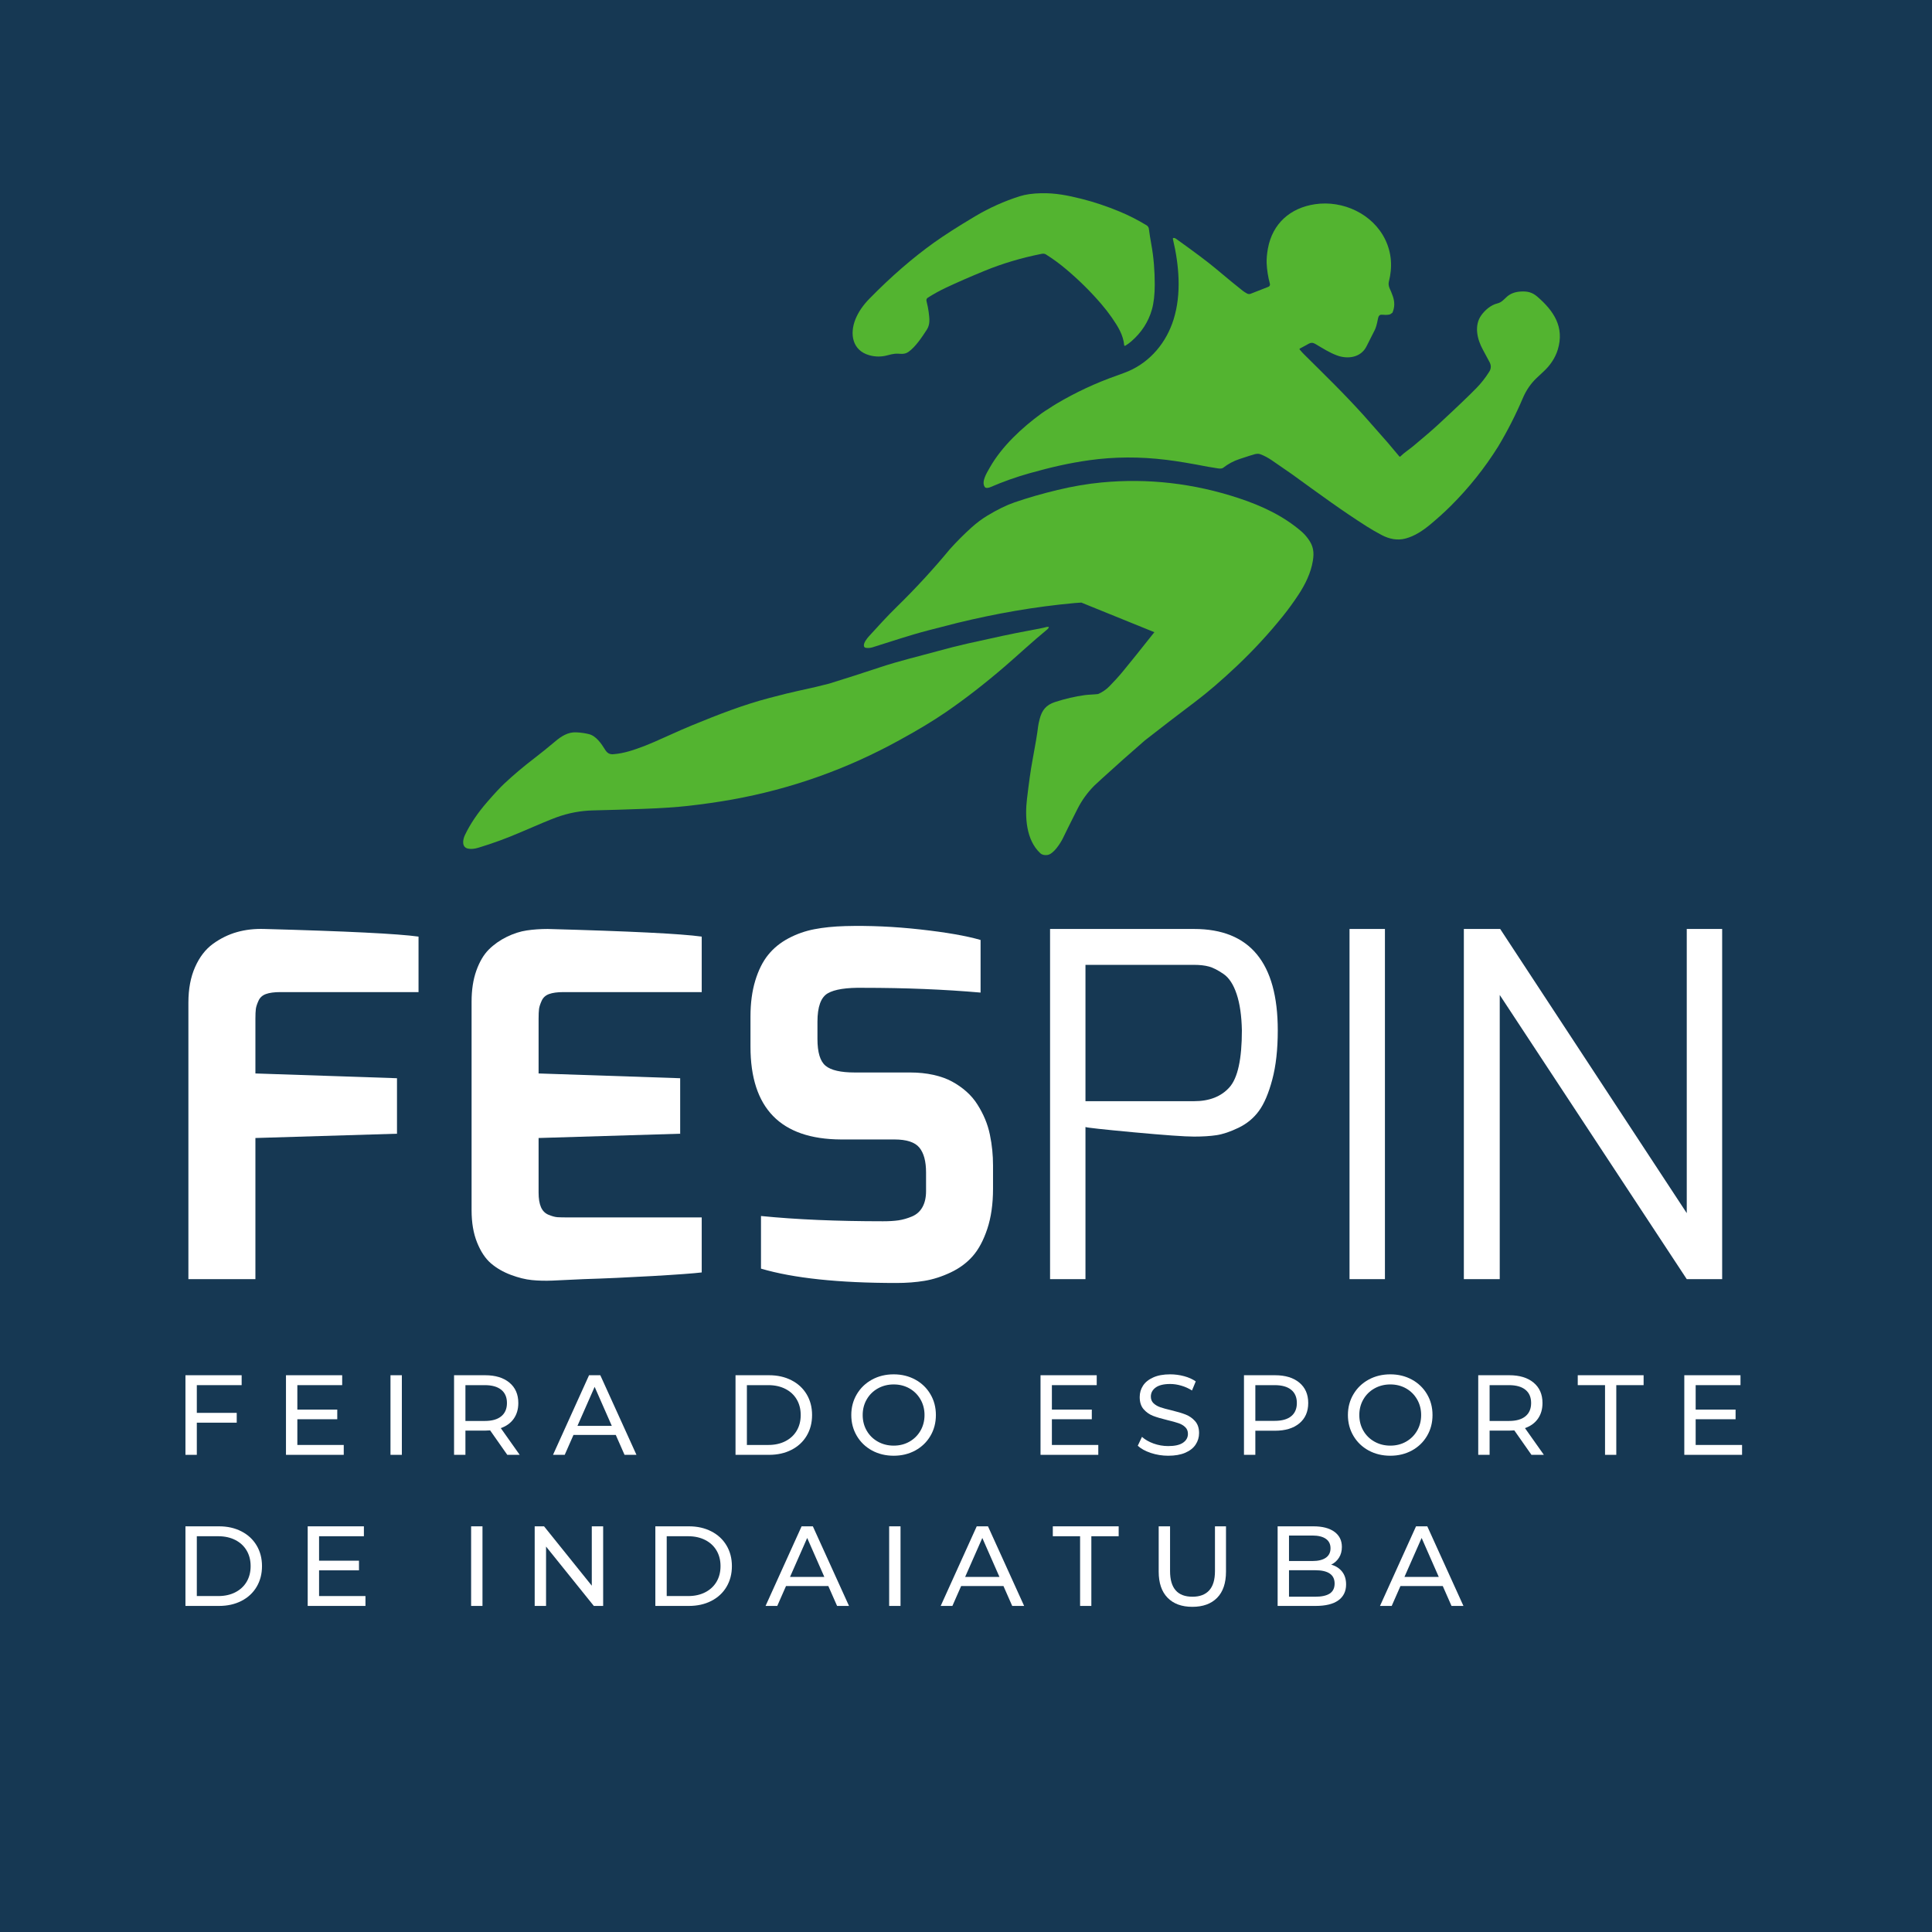 <svg xmlns="http://www.w3.org/2000/svg" xmlns:xlink="http://www.w3.org/1999/xlink" width="1080" zoomAndPan="magnify" viewBox="0 0 810 810" height="1080" preserveAspectRatio="xMidYMid meet" version="1.2"><defs><clipPath id="ea432fb914"><path d="M 362 201 L 551 201 L 551 358.5 L 362 358.5 Z M 362 201 "/></clipPath><clipPath id="9fda322943"><path d="M 194.062 262 L 440 262 L 440 356 L 194.062 356 Z M 194.062 262 "/></clipPath></defs><g id="11b6822be5"><rect x="0" width="810" y="0" height="810" style="fill:#ffffff;fill-opacity:1;stroke:none;"/><rect x="0" width="810" y="0" height="810" style="fill:#163853;fill-opacity:1;stroke:none;"/><path style=" stroke:none;fill-rule:nonzero;fill:#53b430;fill-opacity:1;" d="M 364.469 148.938 C 367.066 149.656 369.66 149.652 372.25 148.918 C 373.262 148.629 374.207 148.43 375.094 148.324 C 377.133 148.07 378.895 148.938 380.91 147.504 C 383.898 145.375 386.543 141.332 388.559 138.242 C 390.004 136.016 389.727 133.699 389.336 130.723 C 389.18 129.492 388.875 127.973 388.426 126.16 C 388.305 125.652 388.512 125.121 388.957 124.832 C 391.41 123.27 393.953 121.863 396.578 120.625 C 401.289 118.41 406.664 116.062 412.715 113.578 C 420.191 110.504 428.16 108.129 436.633 106.438 C 437.391 106.285 438.016 106.359 438.504 106.668 C 441.379 108.473 444.191 110.523 446.934 112.836 C 452.301 117.355 457.207 122.203 461.652 127.375 C 463.309 129.301 464.805 131.227 466.133 133.141 C 468.695 136.848 470.945 140.434 471.316 144.719 C 471.332 144.941 471.578 145.066 471.77 144.953 C 472.66 144.422 473.504 143.816 474.289 143.133 C 478.586 139.406 481.473 134.953 482.941 129.781 C 483.73 126.992 484.133 123.496 484.133 119.297 C 484.133 113.691 483.719 107.957 482.668 102.293 C 482.285 100.215 481.953 98.09 481.668 95.922 C 481.59 95.316 481.238 94.781 480.715 94.461 C 476.949 92.176 473.125 90.234 469.25 88.637 C 463.906 86.434 458.711 84.699 453.672 83.422 C 447.527 81.887 442.477 80.875 436.441 81.012 C 432.922 81.09 429.961 81.508 427.566 82.27 C 421.039 84.332 414.824 87.121 408.914 90.629 C 401.773 94.871 396.031 98.547 391.668 101.66 C 382.598 108.145 373.551 115.996 364.516 125.219 C 361.816 127.973 359.855 130.848 358.645 133.848 C 356.168 139.988 357.324 146.957 364.469 148.934 Z M 364.469 148.938 "/><path style=" stroke:none;fill-rule:nonzero;fill:#53b430;fill-opacity:1;" d="M 644.602 124.434 C 642.387 122.512 640.387 122.055 637.508 122.23 C 635.145 122.375 633.238 123.102 631.773 124.406 C 630.5 125.547 629.555 126.781 627.793 127.207 C 625.086 127.844 622.641 129.973 621.078 132.121 C 617.949 136.418 619.277 142.191 621.691 146.59 C 622.766 148.531 623.711 150.301 624.535 151.887 C 625.234 153.238 625.184 154.555 624.375 155.84 C 622.777 158.375 620.98 160.676 618.969 162.73 C 615.809 165.969 610.531 171.004 603.16 177.832 C 600.699 180.109 597.168 183.164 592.566 186.988 C 590.777 188.48 588.727 189.762 587.094 191.391 C 586.98 191.5 586.793 191.496 586.688 191.371 L 581.719 185.469 L 571.969 174.406 C 563.41 164.895 555.43 157.207 546.734 148.566 C 546.117 147.957 545.504 147.273 544.883 146.523 C 544.781 146.398 544.82 146.211 544.961 146.133 C 546.164 145.512 547.379 144.852 548.609 144.145 C 549.531 143.613 550.426 143.605 551.309 144.121 C 555.258 146.43 557.297 147.793 560.496 149 C 564.977 150.684 570.516 149.969 572.902 145.238 C 574.234 142.602 575.398 140.309 576.379 138.359 C 576.859 137.398 577.301 135.859 577.695 133.73 C 577.887 132.707 578.242 131.836 579.367 131.945 C 580.543 132.059 581.559 132.047 582.406 131.898 C 582.766 131.836 583.227 131.57 583.785 131.098 C 584.75 128.922 584.801 126.617 583.941 124.172 C 583.52 122.965 583.074 121.867 582.609 120.891 C 582.203 120.031 582.078 118.941 582.258 118.23 C 583.891 111.867 583.406 105.969 580.809 100.543 C 575.613 89.691 563.039 83.863 551.297 85.621 C 540.996 87.16 533.5 93.664 531.574 104.207 C 531.164 106.449 530.992 108.488 531.043 110.328 C 531.184 113.238 531.641 116.137 532.418 119.012 C 532.551 119.52 532.293 120.043 531.801 120.234 L 524.355 123.156 C 523.859 123.348 523.301 123.32 522.836 123.066 C 522.137 122.688 521.516 122.293 520.973 121.863 C 518.555 119.973 514.785 116.871 509.648 112.566 C 506.441 109.879 500.902 105.711 493.016 100.074 C 492.699 99.848 492.371 99.738 492.039 99.762 C 491.828 99.773 491.688 99.977 491.734 100.176 C 494.344 111.145 495.383 123.203 492.035 133.922 C 489.039 143.527 482.387 151.59 473.148 155.605 C 472.391 155.93 470.785 156.543 468.324 157.434 C 459.484 160.527 451.031 164.473 442.965 169.25 C 441.828 169.922 440.699 170.645 439.57 171.414 C 438.617 171.977 437.668 172.598 436.723 173.281 C 428.309 179.414 420 187.203 415.023 195.953 C 413.582 198.484 411.387 201.938 412.867 204.176 C 413.289 204.809 414.539 204.527 415.09 204.289 C 420.637 201.895 426.207 199.922 431.805 198.363 C 440.676 195.891 448.055 194.156 456.773 192.938 C 467.195 191.484 477.918 191.434 488.957 192.785 C 493.574 193.348 499.414 194.32 506.48 195.699 C 507.078 195.812 508.492 196.043 510.715 196.383 C 511.711 196.527 512.418 196.438 512.84 196.109 C 514.902 194.508 517.137 193.297 519.551 192.496 C 523.086 191.32 525.23 190.637 525.984 190.445 C 526.953 190.195 527.75 190.191 528.383 190.43 C 529.98 191.027 531.574 191.867 533.16 192.949 C 535.984 194.875 538.781 196.801 541.539 198.727 C 554.238 207.922 562.48 213.996 573.113 220.766 C 575.047 221.988 577.129 223.191 579.367 224.363 C 582.496 226 585.875 226.688 589.301 225.773 C 593.188 224.738 596.66 222.387 599.727 219.828 C 602.879 217.195 605.75 214.598 608.332 212.02 C 615.883 204.492 622.484 196.211 628.137 187.168 C 632.035 180.656 635.473 173.91 638.457 166.91 C 639.855 163.625 641.773 160.828 644.199 158.52 C 645.465 157.309 646.426 156.41 647.082 155.816 C 649.914 153.227 652.039 150.086 653.113 146.562 C 655.98 137.117 651.395 130.316 644.586 124.426 Z M 644.602 124.434 "/><g clip-rule="nonzero" clip-path="url(#ea432fb914)"><path style=" stroke:none;fill-rule:nonzero;fill:#53b430;fill-opacity:1;" d="M 545.648 222.832 C 538.109 216.309 529.023 212.059 519.387 208.875 C 500.492 202.633 481.312 200.43 461.832 202.277 C 455.965 202.832 449.805 203.875 443.363 205.426 C 436.934 206.965 430.922 208.699 425.344 210.621 C 421.965 211.785 418.164 213.641 413.934 216.199 C 411.664 217.566 409.445 219.234 407.273 221.188 C 404.129 224.023 401.105 227.051 398.223 230.262 C 391.258 238.68 383.852 246.727 375.996 254.402 C 371.547 258.758 368.219 262.496 364.402 266.664 C 363.484 267.66 361.957 269.566 362.211 270.867 C 362.285 271.25 362.59 271.543 362.973 271.602 C 363.934 271.746 364.887 271.676 365.832 271.379 C 373.551 268.984 381.633 266.23 389.219 264.277 C 397.223 262.219 401.266 261.188 401.332 261.168 C 417.52 257.238 433.59 254.379 450.645 252.82 C 451.57 252.754 452.477 252.695 453.367 252.637 L 483.98 265.055 C 483.703 265.398 483.422 265.742 483.145 266.094 C 477.715 272.945 473.574 278.102 470.723 281.551 C 468.895 283.762 467.145 285.66 465.156 287.691 C 463.77 289.105 462.184 290.199 460.387 290.973 C 458.547 291.199 456.383 291.215 454.859 291.418 C 450.746 291.984 446.574 292.949 442.336 294.324 C 438.535 295.547 436.809 297.836 435.887 301.445 C 435.543 302.793 435.324 303.816 435.242 304.504 C 434.898 307.453 434.078 312.375 432.785 319.266 C 432.152 322.629 431.418 327.824 430.578 334.84 C 429.676 342.398 430.098 352.102 436.16 357.738 C 436.824 358.352 437.785 358.602 439.043 358.473 C 441.676 358.199 444.703 353.383 445.715 351.258 C 446.688 349.211 448.684 345.184 451.719 339.18 C 453.543 335.562 455.891 332.305 458.777 329.395 C 459.02 329.152 460.031 328.223 461.805 326.594 C 467.809 321.117 473.852 315.738 479.957 310.453 C 486.961 304.973 493.992 299.574 501.047 294.254 C 506.34 290.262 512.207 285.219 518.652 279.125 C 525.516 272.629 531.902 265.715 537.809 258.375 C 540.133 255.488 542.328 252.465 544.406 249.305 C 547.219 245.027 549.598 240.211 550.426 235.109 C 551.02 231.477 550.625 228.918 548.523 226.012 C 547.613 224.758 546.66 223.699 545.656 222.836 Z M 545.648 222.832 "/></g><g clip-rule="nonzero" clip-path="url(#9fda322943)"><path style=" stroke:none;fill-rule:nonzero;fill:#53b430;fill-opacity:1;" d="M 439.707 263.062 C 439.75 262.949 439.684 262.828 439.562 262.824 C 439.188 262.809 438.922 262.824 438.777 262.863 C 437.621 263.203 434.844 263.766 430.441 264.562 C 425.426 265.469 417.176 267.219 405.691 269.805 C 401.922 270.656 397.809 271.691 393.359 272.918 C 386.082 274.922 376.973 277.09 368.992 279.75 C 361.871 282.117 354.742 284.41 347.594 286.617 C 344.453 287.461 340.02 288.492 334.297 289.727 C 331.715 290.277 327.832 291.238 322.641 292.605 C 311.57 295.52 301.434 299.457 290.25 304.047 C 287.461 305.195 284.156 306.629 280.348 308.363 C 275.555 310.539 272.242 311.973 270.43 312.66 C 265.562 314.516 261.699 315.836 257.18 316.207 C 255.59 316.332 254.609 315.777 253.723 314.355 C 252.125 311.793 249.941 308.531 246.914 307.789 C 245.266 307.375 243.496 307.125 241.609 307.035 C 238.098 306.859 235.254 308.742 232.793 310.824 C 229.789 313.363 226.891 315.695 224.117 317.824 C 219.266 321.539 215.297 324.918 211.426 328.531 C 209.754 330.098 207.371 332.656 204.277 336.215 C 200.223 340.879 197.105 345.516 194.914 350.129 C 194.004 352.043 193.496 355.168 196.168 355.773 C 197.391 356.051 198.879 355.93 200.609 355.398 C 206.523 353.602 212.336 351.496 218.578 348.793 C 225.84 345.652 230.719 343.617 233.215 342.703 C 238.227 340.867 243.387 339.883 248.703 339.766 C 255.402 339.613 262.418 339.398 269.746 339.121 C 277.344 338.84 283.559 338.422 288.41 337.879 C 294.926 337.145 301.098 336.258 306.93 335.215 C 331.66 330.77 355.027 322.477 377.023 310.348 C 384.672 306.184 391.172 302.262 396.52 298.598 C 404.625 293.039 412.898 286.617 421.355 279.34 C 426.613 274.816 432.961 268.879 439.094 263.867 C 439.355 263.652 439.559 263.391 439.707 263.066 Z M 439.707 263.062 "/></g><g style="fill:#ffffff;fill-opacity:1;"><g transform="translate(67.362, 536.286)"><path style="stroke:none" d="M 11.625 0 L 11.625 -115.922 C 11.625 -121.672 12.562 -126.648 14.438 -130.859 C 16.312 -135.078 18.816 -138.32 21.953 -140.594 C 25.098 -142.863 28.441 -144.5 31.984 -145.5 C 35.523 -146.508 39.367 -146.945 43.516 -146.812 C 78.016 -145.875 99.547 -144.805 108.109 -143.609 L 108.109 -120.344 L 50.141 -120.344 C 47.598 -120.344 45.594 -120.07 44.125 -119.531 C 42.656 -119 41.617 -118.062 41.016 -116.719 C 40.41 -115.383 40.039 -114.25 39.906 -113.312 C 39.781 -112.375 39.719 -110.973 39.719 -109.109 L 39.719 -86.234 L 99.078 -84.234 L 99.078 -60.969 L 39.719 -59.172 L 39.719 0 Z M 11.625 0 "/></g></g><g style="fill:#ffffff;fill-opacity:1;"><g transform="translate(186.089, 536.286)"><path style="stroke:none" d="M 11.625 -28.875 L 11.625 -116.328 C 11.625 -121.273 12.289 -125.617 13.625 -129.359 C 14.969 -133.109 16.707 -136.051 18.844 -138.188 C 20.988 -140.32 23.5 -142.094 26.375 -143.5 C 29.25 -144.906 32.055 -145.805 34.797 -146.203 C 37.535 -146.609 40.441 -146.812 43.516 -146.812 C 78.016 -145.875 99.547 -144.805 108.109 -143.609 L 108.109 -120.344 L 50.141 -120.344 C 47.598 -120.344 45.594 -120.07 44.125 -119.531 C 42.656 -119 41.617 -118.062 41.016 -116.719 C 40.41 -115.383 40.039 -114.25 39.906 -113.312 C 39.781 -112.375 39.719 -110.973 39.719 -109.109 L 39.719 -86.234 L 99.078 -84.234 L 99.078 -60.969 L 39.719 -59.172 L 39.719 -36.297 C 39.719 -33.754 40.051 -31.711 40.719 -30.172 C 41.383 -28.641 42.453 -27.57 43.922 -26.969 C 45.391 -26.375 46.625 -26.039 47.625 -25.969 C 48.633 -25.906 50.141 -25.875 52.141 -25.875 L 108.109 -25.875 L 108.109 -2.812 C 104.766 -2.406 97.875 -1.898 87.438 -1.297 C 77.008 -0.703 67.383 -0.27 58.562 0 L 45.531 0.609 C 42.457 0.734 39.582 0.66 36.906 0.391 C 34.227 0.129 31.285 -0.598 28.078 -1.797 C 24.867 -3.004 22.094 -4.609 19.75 -6.609 C 17.414 -8.617 15.477 -11.531 13.938 -15.344 C 12.395 -19.156 11.625 -23.664 11.625 -28.875 Z M 11.625 -28.875 "/></g></g><g style="fill:#ffffff;fill-opacity:1;"><g transform="translate(304.815, 536.286)"><path style="stroke:none" d="M 9.828 -97.469 L 9.828 -110.109 C 9.828 -115.723 10.492 -120.734 11.828 -125.141 C 13.172 -129.555 14.977 -133.164 17.25 -135.969 C 19.52 -138.781 22.359 -141.086 25.766 -142.891 C 29.18 -144.703 32.789 -145.973 36.594 -146.703 C 40.406 -147.441 44.719 -147.879 49.531 -148.016 C 59.695 -148.285 70.191 -147.816 81.016 -146.609 C 91.848 -145.41 100.273 -143.941 106.297 -142.203 L 106.297 -120.141 C 91.055 -121.473 74.676 -122.141 57.156 -122.141 C 50.07 -122.273 45.094 -121.504 42.219 -119.828 C 39.344 -118.16 37.906 -114.188 37.906 -107.906 L 37.906 -100.688 C 37.906 -95.07 39.039 -91.328 41.312 -89.453 C 43.582 -87.578 47.66 -86.641 53.547 -86.641 L 76.812 -86.641 C 80.289 -86.641 83.531 -86.305 86.531 -85.641 C 89.539 -84.973 92.148 -84.035 94.359 -82.828 C 96.566 -81.629 98.57 -80.227 100.375 -78.625 C 102.188 -77.02 103.723 -75.211 104.984 -73.203 C 106.254 -71.203 107.32 -69.164 108.188 -67.094 C 109.062 -65.02 109.734 -62.844 110.203 -60.562 C 110.672 -58.289 111.004 -56.117 111.203 -54.047 C 111.41 -51.973 111.516 -49.867 111.516 -47.734 L 111.516 -37.906 C 111.516 -31.488 110.711 -25.875 109.109 -21.062 C 107.504 -16.25 105.461 -12.438 102.984 -9.625 C 100.516 -6.82 97.441 -4.551 93.766 -2.812 C 90.086 -1.07 86.441 0.098 82.828 0.703 C 79.223 1.305 75.281 1.609 71 1.609 C 46.789 1.609 27.867 -0.395 14.234 -4.406 L 14.234 -26.469 C 28.941 -25 45.988 -24.266 65.375 -24.266 C 67.914 -24.266 70.086 -24.395 71.891 -24.656 C 73.703 -24.926 75.578 -25.461 77.516 -26.266 C 79.453 -27.078 80.922 -28.383 81.922 -30.188 C 82.93 -31.988 83.438 -34.227 83.438 -36.906 L 83.438 -44.719 C 83.438 -49.406 82.5 -52.883 80.625 -55.156 C 78.75 -57.426 75.27 -58.562 70.188 -58.562 L 47.734 -58.562 C 22.461 -58.695 9.828 -71.664 9.828 -97.469 Z M 9.828 -97.469 "/></g></g><g style="fill:#ffffff;fill-opacity:1;"><g transform="translate(428.213, 536.286)"><path style="stroke:none" d="M 12.031 0 L 12.031 -146.812 L 72.406 -146.812 C 95.801 -146.812 107.5 -132.641 107.5 -104.297 C 107.5 -96.273 106.727 -89.391 105.188 -83.641 C 103.656 -77.891 101.785 -73.508 99.578 -70.5 C 97.367 -67.488 94.523 -65.145 91.047 -63.469 C 87.578 -61.801 84.504 -60.766 81.828 -60.359 C 79.148 -59.961 76.008 -59.766 72.406 -59.766 C 68.531 -59.766 60.102 -60.363 47.125 -61.562 C 34.156 -62.77 27.406 -63.508 26.875 -63.781 L 26.875 0 Z M 26.875 -74.609 L 72.406 -74.609 C 78.82 -74.609 83.766 -76.547 87.234 -80.422 C 90.711 -84.297 92.453 -92.254 92.453 -104.297 C 92.328 -110.441 91.594 -115.52 90.25 -119.531 C 88.914 -123.539 87.078 -126.348 84.734 -127.953 C 82.398 -129.555 80.363 -130.594 78.625 -131.062 C 76.883 -131.531 74.812 -131.766 72.406 -131.766 L 26.875 -131.766 Z M 26.875 -74.609 "/></g></g><g style="fill:#ffffff;fill-opacity:1;"><g transform="translate(549.747, 536.286)"><path style="stroke:none" d="M 16.047 0 L 16.047 -146.812 L 30.891 -146.812 L 30.891 0 Z M 16.047 0 "/></g></g><g style="fill:#ffffff;fill-opacity:1;"><g transform="translate(597.679, 536.286)"><path style="stroke:none" d="M 16.047 0 L 16.047 -146.812 L 31.281 -146.812 L 109.5 -27.672 L 109.5 -146.812 L 124.344 -146.812 L 124.344 0 L 109.5 0 L 31.094 -119.141 L 31.094 0 Z M 16.047 0 "/></g></g><g style="fill:#ffffff;fill-opacity:1;"><g transform="translate(72.75, 609.947)"><path style="stroke:none" d="M 9.766 -29.219 L 9.766 -17.594 L 26.5 -17.594 L 26.5 -13.484 L 9.766 -13.484 L 9.766 0 L 5 0 L 5 -33.375 L 28.562 -33.375 L 28.562 -29.219 Z M 9.766 -29.219 "/></g></g><g style="fill:#ffffff;fill-opacity:1;"><g transform="translate(114.898, 609.947)"><path style="stroke:none" d="M 29.219 -4.141 L 29.219 0 L 5 0 L 5 -33.375 L 28.562 -33.375 L 28.562 -29.219 L 9.766 -29.219 L 9.766 -18.969 L 26.5 -18.969 L 26.5 -14.922 L 9.766 -14.922 L 9.766 -4.141 Z M 29.219 -4.141 "/></g></g><g style="fill:#ffffff;fill-opacity:1;"><g transform="translate(158.714, 609.947)"><path style="stroke:none" d="M 5 -33.375 L 9.766 -33.375 L 9.766 0 L 5 0 Z M 5 -33.375 "/></g></g><g style="fill:#ffffff;fill-opacity:1;"><g transform="translate(185.367, 609.947)"><path style="stroke:none" d="M 27.312 0 L 20.125 -10.25 C 19.227 -10.188 18.523 -10.156 18.016 -10.156 L 9.766 -10.156 L 9.766 0 L 5 0 L 5 -33.375 L 18.016 -33.375 C 22.336 -33.375 25.738 -32.336 28.219 -30.266 C 30.695 -28.203 31.938 -25.359 31.938 -21.734 C 31.938 -19.16 31.301 -16.969 30.031 -15.156 C 28.758 -13.344 26.945 -12.023 24.594 -11.203 L 32.516 0 Z M 17.875 -14.203 C 20.895 -14.203 23.195 -14.852 24.781 -16.156 C 26.375 -17.457 27.172 -19.316 27.172 -21.734 C 27.172 -24.148 26.375 -26 24.781 -27.281 C 23.195 -28.57 20.895 -29.219 17.875 -29.219 L 9.766 -29.219 L 9.766 -14.203 Z M 17.875 -14.203 "/></g></g><g style="fill:#ffffff;fill-opacity:1;"><g transform="translate(231.901, 609.947)"><path style="stroke:none" d="M 26.266 -8.344 L 8.531 -8.344 L 4.859 0 L -0.047 0 L 15.062 -33.375 L 19.781 -33.375 L 34.938 0 L 29.938 0 Z M 24.594 -12.156 L 17.406 -28.5 L 10.203 -12.156 Z M 24.594 -12.156 "/></g></g><g style="fill:#ffffff;fill-opacity:1;"><g transform="translate(278.673, 609.947)"><path style="stroke:none" d=""/></g></g><g style="fill:#ffffff;fill-opacity:1;"><g transform="translate(303.371, 609.947)"><path style="stroke:none" d="M 5 -33.375 L 19.062 -33.375 C 22.594 -33.375 25.723 -32.672 28.453 -31.266 C 31.191 -29.867 33.316 -27.906 34.828 -25.375 C 36.336 -22.852 37.094 -19.957 37.094 -16.688 C 37.094 -13.414 36.336 -10.516 34.828 -7.984 C 33.316 -5.453 31.191 -3.488 28.453 -2.094 C 25.723 -0.695 22.594 0 19.062 0 L 5 0 Z M 18.781 -4.141 C 21.477 -4.141 23.852 -4.664 25.906 -5.719 C 27.957 -6.77 29.539 -8.238 30.656 -10.125 C 31.77 -12.02 32.328 -14.207 32.328 -16.688 C 32.328 -19.164 31.77 -21.348 30.656 -23.234 C 29.539 -25.129 27.957 -26.598 25.906 -27.641 C 23.852 -28.691 21.477 -29.219 18.781 -29.219 L 9.766 -29.219 L 9.766 -4.141 Z M 18.781 -4.141 "/></g></g><g style="fill:#ffffff;fill-opacity:1;"><g transform="translate(354.625, 609.947)"><path style="stroke:none" d="M 20.062 0.375 C 16.695 0.375 13.66 -0.359 10.953 -1.828 C 8.254 -3.305 6.133 -5.348 4.594 -7.953 C 3.051 -10.566 2.281 -13.477 2.281 -16.688 C 2.281 -19.895 3.051 -22.801 4.594 -25.406 C 6.133 -28.008 8.254 -30.051 10.953 -31.531 C 13.66 -33.008 16.695 -33.75 20.062 -33.75 C 23.406 -33.75 26.426 -33.008 29.125 -31.531 C 31.82 -30.051 33.93 -28.016 35.453 -25.422 C 36.984 -22.836 37.75 -19.926 37.75 -16.688 C 37.75 -13.445 36.984 -10.531 35.453 -7.938 C 33.93 -5.344 31.82 -3.305 29.125 -1.828 C 26.426 -0.359 23.406 0.375 20.062 0.375 Z M 20.062 -3.859 C 22.508 -3.859 24.711 -4.414 26.672 -5.531 C 28.629 -6.645 30.172 -8.176 31.297 -10.125 C 32.422 -12.082 32.984 -14.27 32.984 -16.688 C 32.984 -19.102 32.422 -21.285 31.297 -23.234 C 30.172 -25.191 28.629 -26.727 26.672 -27.844 C 24.711 -28.957 22.508 -29.516 20.062 -29.516 C 17.625 -29.516 15.41 -28.957 13.422 -27.844 C 11.43 -26.727 9.875 -25.191 8.75 -23.234 C 7.625 -21.285 7.062 -19.102 7.062 -16.688 C 7.062 -14.27 7.625 -12.082 8.75 -10.125 C 9.875 -8.176 11.43 -6.645 13.422 -5.531 C 15.41 -4.414 17.625 -3.859 20.062 -3.859 Z M 20.062 -3.859 "/></g></g><g style="fill:#ffffff;fill-opacity:1;"><g transform="translate(406.547, 609.947)"><path style="stroke:none" d=""/></g></g><g style="fill:#ffffff;fill-opacity:1;"><g transform="translate(431.244, 609.947)"><path style="stroke:none" d="M 29.219 -4.141 L 29.219 0 L 5 0 L 5 -33.375 L 28.562 -33.375 L 28.562 -29.219 L 9.766 -29.219 L 9.766 -18.969 L 26.5 -18.969 L 26.5 -14.922 L 9.766 -14.922 L 9.766 -4.141 Z M 29.219 -4.141 "/></g></g><g style="fill:#ffffff;fill-opacity:1;"><g transform="translate(475.061, 609.947)"><path style="stroke:none" d="M 14.734 0.375 C 12.223 0.375 9.797 -0.008 7.453 -0.781 C 5.117 -1.562 3.285 -2.57 1.953 -3.812 L 3.719 -7.531 C 4.988 -6.383 6.613 -5.453 8.594 -4.734 C 10.582 -4.023 12.629 -3.672 14.734 -3.672 C 17.492 -3.672 19.555 -4.141 20.922 -5.078 C 22.297 -6.016 22.984 -7.258 22.984 -8.812 C 22.984 -9.957 22.609 -10.891 21.859 -11.609 C 21.109 -12.328 20.188 -12.875 19.094 -13.25 C 18 -13.633 16.445 -14.066 14.438 -14.547 C 11.926 -15.148 9.898 -15.75 8.359 -16.344 C 6.816 -16.945 5.5 -17.875 4.406 -19.125 C 3.312 -20.383 2.766 -22.082 2.766 -24.219 C 2.766 -26 3.234 -27.602 4.172 -29.031 C 5.109 -30.457 6.531 -31.598 8.438 -32.453 C 10.344 -33.316 12.711 -33.75 15.547 -33.75 C 17.516 -33.75 19.453 -33.492 21.359 -32.984 C 23.266 -32.473 24.898 -31.742 26.266 -30.797 L 24.688 -26.984 C 23.289 -27.867 21.797 -28.539 20.203 -29 C 18.617 -29.469 17.066 -29.703 15.547 -29.703 C 12.836 -29.703 10.805 -29.207 9.453 -28.219 C 8.109 -27.238 7.438 -25.969 7.438 -24.406 C 7.438 -23.258 7.816 -22.328 8.578 -21.609 C 9.336 -20.898 10.281 -20.348 11.406 -19.953 C 12.539 -19.555 14.078 -19.133 16.016 -18.688 C 18.523 -18.082 20.539 -17.477 22.062 -16.875 C 23.594 -16.27 24.906 -15.348 26 -14.109 C 27.102 -12.867 27.656 -11.203 27.656 -9.109 C 27.656 -7.359 27.176 -5.758 26.219 -4.312 C 25.27 -2.863 23.82 -1.719 21.875 -0.875 C 19.938 -0.039 17.555 0.375 14.734 0.375 Z M 14.734 0.375 "/></g></g><g style="fill:#ffffff;fill-opacity:1;"><g transform="translate(516.541, 609.947)"><path style="stroke:none" d="M 18.016 -33.375 C 22.336 -33.375 25.738 -32.336 28.219 -30.266 C 30.695 -28.203 31.938 -25.359 31.938 -21.734 C 31.938 -18.109 30.695 -15.266 28.219 -13.203 C 25.738 -11.141 22.336 -10.109 18.016 -10.109 L 9.766 -10.109 L 9.766 0 L 5 0 L 5 -33.375 Z M 17.875 -14.25 C 20.895 -14.25 23.195 -14.891 24.781 -16.172 C 26.375 -17.461 27.172 -19.316 27.172 -21.734 C 27.172 -24.148 26.375 -26 24.781 -27.281 C 23.195 -28.57 20.895 -29.219 17.875 -29.219 L 9.766 -29.219 L 9.766 -14.25 Z M 17.875 -14.25 "/></g></g><g style="fill:#ffffff;fill-opacity:1;"><g transform="translate(562.837, 609.947)"><path style="stroke:none" d="M 20.062 0.375 C 16.695 0.375 13.66 -0.359 10.953 -1.828 C 8.254 -3.305 6.133 -5.348 4.594 -7.953 C 3.051 -10.566 2.281 -13.477 2.281 -16.688 C 2.281 -19.895 3.051 -22.801 4.594 -25.406 C 6.133 -28.008 8.254 -30.051 10.953 -31.531 C 13.66 -33.008 16.695 -33.75 20.062 -33.75 C 23.406 -33.75 26.426 -33.008 29.125 -31.531 C 31.82 -30.051 33.93 -28.016 35.453 -25.422 C 36.984 -22.836 37.75 -19.926 37.75 -16.688 C 37.75 -13.445 36.984 -10.531 35.453 -7.938 C 33.93 -5.344 31.82 -3.305 29.125 -1.828 C 26.426 -0.359 23.406 0.375 20.062 0.375 Z M 20.062 -3.859 C 22.508 -3.859 24.711 -4.414 26.672 -5.531 C 28.629 -6.645 30.172 -8.176 31.297 -10.125 C 32.422 -12.082 32.984 -14.27 32.984 -16.688 C 32.984 -19.102 32.422 -21.285 31.297 -23.234 C 30.172 -25.191 28.629 -26.727 26.672 -27.844 C 24.711 -28.957 22.508 -29.516 20.062 -29.516 C 17.625 -29.516 15.41 -28.957 13.422 -27.844 C 11.43 -26.727 9.875 -25.191 8.75 -23.234 C 7.625 -21.285 7.062 -19.102 7.062 -16.688 C 7.062 -14.27 7.625 -12.082 8.75 -10.125 C 9.875 -8.176 11.43 -6.645 13.422 -5.531 C 15.41 -4.414 17.625 -3.859 20.062 -3.859 Z M 20.062 -3.859 "/></g></g><g style="fill:#ffffff;fill-opacity:1;"><g transform="translate(614.758, 609.947)"><path style="stroke:none" d="M 27.312 0 L 20.125 -10.25 C 19.227 -10.188 18.523 -10.156 18.016 -10.156 L 9.766 -10.156 L 9.766 0 L 5 0 L 5 -33.375 L 18.016 -33.375 C 22.336 -33.375 25.738 -32.336 28.219 -30.266 C 30.695 -28.203 31.938 -25.359 31.938 -21.734 C 31.938 -19.16 31.301 -16.969 30.031 -15.156 C 28.758 -13.344 26.945 -12.023 24.594 -11.203 L 32.516 0 Z M 17.875 -14.203 C 20.895 -14.203 23.195 -14.852 24.781 -16.156 C 26.375 -17.457 27.172 -19.316 27.172 -21.734 C 27.172 -24.148 26.375 -26 24.781 -27.281 C 23.195 -28.57 20.895 -29.219 17.875 -29.219 L 9.766 -29.219 L 9.766 -14.203 Z M 17.875 -14.203 "/></g></g><g style="fill:#ffffff;fill-opacity:1;"><g transform="translate(661.292, 609.947)"><path style="stroke:none" d="M 11.625 -29.219 L 0.188 -29.219 L 0.188 -33.375 L 27.797 -33.375 L 27.797 -29.219 L 16.344 -29.219 L 16.344 0 L 11.625 0 Z M 11.625 -29.219 "/></g></g><g style="fill:#ffffff;fill-opacity:1;"><g transform="translate(701.151, 609.947)"><path style="stroke:none" d="M 29.219 -4.141 L 29.219 0 L 5 0 L 5 -33.375 L 28.562 -33.375 L 28.562 -29.219 L 9.766 -29.219 L 9.766 -18.969 L 26.5 -18.969 L 26.5 -14.922 L 9.766 -14.922 L 9.766 -4.141 Z M 29.219 -4.141 "/></g></g><g style="fill:#ffffff;fill-opacity:1;"><g transform="translate(72.75, 673.294)"><path style="stroke:none" d="M 5 -33.375 L 19.062 -33.375 C 22.594 -33.375 25.723 -32.672 28.453 -31.266 C 31.191 -29.867 33.316 -27.906 34.828 -25.375 C 36.336 -22.852 37.094 -19.957 37.094 -16.688 C 37.094 -13.414 36.336 -10.516 34.828 -7.984 C 33.316 -5.453 31.191 -3.488 28.453 -2.094 C 25.723 -0.695 22.594 0 19.062 0 L 5 0 Z M 18.781 -4.141 C 21.477 -4.141 23.852 -4.664 25.906 -5.719 C 27.957 -6.77 29.539 -8.238 30.656 -10.125 C 31.77 -12.02 32.328 -14.207 32.328 -16.688 C 32.328 -19.164 31.77 -21.348 30.656 -23.234 C 29.539 -25.129 27.957 -26.598 25.906 -27.641 C 23.852 -28.691 21.477 -29.219 18.781 -29.219 L 9.766 -29.219 L 9.766 -4.141 Z M 18.781 -4.141 "/></g></g><g style="fill:#ffffff;fill-opacity:1;"><g transform="translate(124.004, 673.294)"><path style="stroke:none" d="M 29.219 -4.141 L 29.219 0 L 5 0 L 5 -33.375 L 28.562 -33.375 L 28.562 -29.219 L 9.766 -29.219 L 9.766 -18.969 L 26.5 -18.969 L 26.5 -14.922 L 9.766 -14.922 L 9.766 -4.141 Z M 29.219 -4.141 "/></g></g><g style="fill:#ffffff;fill-opacity:1;"><g transform="translate(167.821, 673.294)"><path style="stroke:none" d=""/></g></g><g style="fill:#ffffff;fill-opacity:1;"><g transform="translate(192.518, 673.294)"><path style="stroke:none" d="M 5 -33.375 L 9.766 -33.375 L 9.766 0 L 5 0 Z M 5 -33.375 "/></g></g><g style="fill:#ffffff;fill-opacity:1;"><g transform="translate(219.171, 673.294)"><path style="stroke:none" d="M 33.703 -33.375 L 33.703 0 L 29.797 0 L 9.766 -24.891 L 9.766 0 L 5 0 L 5 -33.375 L 8.922 -33.375 L 28.938 -8.484 L 28.938 -33.375 Z M 33.703 -33.375 "/></g></g><g style="fill:#ffffff;fill-opacity:1;"><g transform="translate(269.757, 673.294)"><path style="stroke:none" d="M 5 -33.375 L 19.062 -33.375 C 22.594 -33.375 25.723 -32.672 28.453 -31.266 C 31.191 -29.867 33.316 -27.906 34.828 -25.375 C 36.336 -22.852 37.094 -19.957 37.094 -16.688 C 37.094 -13.414 36.336 -10.516 34.828 -7.984 C 33.316 -5.453 31.191 -3.488 28.453 -2.094 C 25.723 -0.695 22.594 0 19.062 0 L 5 0 Z M 18.781 -4.141 C 21.477 -4.141 23.852 -4.664 25.906 -5.719 C 27.957 -6.77 29.539 -8.238 30.656 -10.125 C 31.77 -12.02 32.328 -14.207 32.328 -16.688 C 32.328 -19.164 31.77 -21.348 30.656 -23.234 C 29.539 -25.129 27.957 -26.598 25.906 -27.641 C 23.852 -28.691 21.477 -29.219 18.781 -29.219 L 9.766 -29.219 L 9.766 -4.141 Z M 18.781 -4.141 "/></g></g><g style="fill:#ffffff;fill-opacity:1;"><g transform="translate(321.012, 673.294)"><path style="stroke:none" d="M 26.266 -8.344 L 8.531 -8.344 L 4.859 0 L -0.047 0 L 15.062 -33.375 L 19.781 -33.375 L 34.938 0 L 29.938 0 Z M 24.594 -12.156 L 17.406 -28.5 L 10.203 -12.156 Z M 24.594 -12.156 "/></g></g><g style="fill:#ffffff;fill-opacity:1;"><g transform="translate(367.784, 673.294)"><path style="stroke:none" d="M 5 -33.375 L 9.766 -33.375 L 9.766 0 L 5 0 Z M 5 -33.375 "/></g></g><g style="fill:#ffffff;fill-opacity:1;"><g transform="translate(394.436, 673.294)"><path style="stroke:none" d="M 26.266 -8.344 L 8.531 -8.344 L 4.859 0 L -0.047 0 L 15.062 -33.375 L 19.781 -33.375 L 34.938 0 L 29.938 0 Z M 24.594 -12.156 L 17.406 -28.5 L 10.203 -12.156 Z M 24.594 -12.156 "/></g></g><g style="fill:#ffffff;fill-opacity:1;"><g transform="translate(441.209, 673.294)"><path style="stroke:none" d="M 11.625 -29.219 L 0.188 -29.219 L 0.188 -33.375 L 27.797 -33.375 L 27.797 -29.219 L 16.344 -29.219 L 16.344 0 L 11.625 0 Z M 11.625 -29.219 "/></g></g><g style="fill:#ffffff;fill-opacity:1;"><g transform="translate(481.068, 673.294)"><path style="stroke:none" d="M 18.828 0.375 C 14.379 0.375 10.914 -0.895 8.438 -3.438 C 5.957 -5.977 4.719 -9.629 4.719 -14.391 L 4.719 -33.375 L 9.484 -33.375 L 9.484 -14.594 C 9.484 -7.438 12.613 -3.859 18.875 -3.859 C 21.926 -3.859 24.258 -4.738 25.875 -6.5 C 27.5 -8.27 28.312 -10.969 28.312 -14.594 L 28.312 -33.375 L 32.938 -33.375 L 32.938 -14.391 C 32.938 -9.598 31.695 -5.938 29.219 -3.406 C 26.738 -0.883 23.273 0.375 18.828 0.375 Z M 18.828 0.375 "/></g></g><g style="fill:#ffffff;fill-opacity:1;"><g transform="translate(530.653, 673.294)"><path style="stroke:none" d="M 27.453 -17.312 C 29.391 -16.77 30.914 -15.789 32.031 -14.375 C 33.145 -12.957 33.703 -11.172 33.703 -9.016 C 33.703 -6.117 32.613 -3.891 30.438 -2.328 C 28.258 -0.773 25.086 0 20.922 0 L 5 0 L 5 -33.375 L 19.969 -33.375 C 23.781 -33.375 26.727 -32.609 28.812 -31.078 C 30.895 -29.555 31.938 -27.441 31.938 -24.734 C 31.938 -22.992 31.531 -21.488 30.719 -20.219 C 29.914 -18.945 28.828 -17.977 27.453 -17.312 Z M 9.766 -29.516 L 9.766 -18.828 L 19.547 -18.828 C 21.992 -18.828 23.875 -19.281 25.188 -20.188 C 26.508 -21.094 27.172 -22.422 27.172 -24.172 C 27.172 -25.922 26.508 -27.25 25.188 -28.156 C 23.875 -29.062 21.992 -29.516 19.547 -29.516 Z M 20.734 -3.859 C 23.441 -3.859 25.477 -4.301 26.844 -5.188 C 28.207 -6.082 28.891 -7.484 28.891 -9.391 C 28.891 -13.109 26.172 -14.969 20.734 -14.969 L 9.766 -14.969 L 9.766 -3.859 Z M 20.734 -3.859 "/></g></g><g style="fill:#ffffff;fill-opacity:1;"><g transform="translate(578.618, 673.294)"><path style="stroke:none" d="M 26.266 -8.344 L 8.531 -8.344 L 4.859 0 L -0.047 0 L 15.062 -33.375 L 19.781 -33.375 L 34.938 0 L 29.938 0 Z M 24.594 -12.156 L 17.406 -28.5 L 10.203 -12.156 Z M 24.594 -12.156 "/></g></g></g></svg>